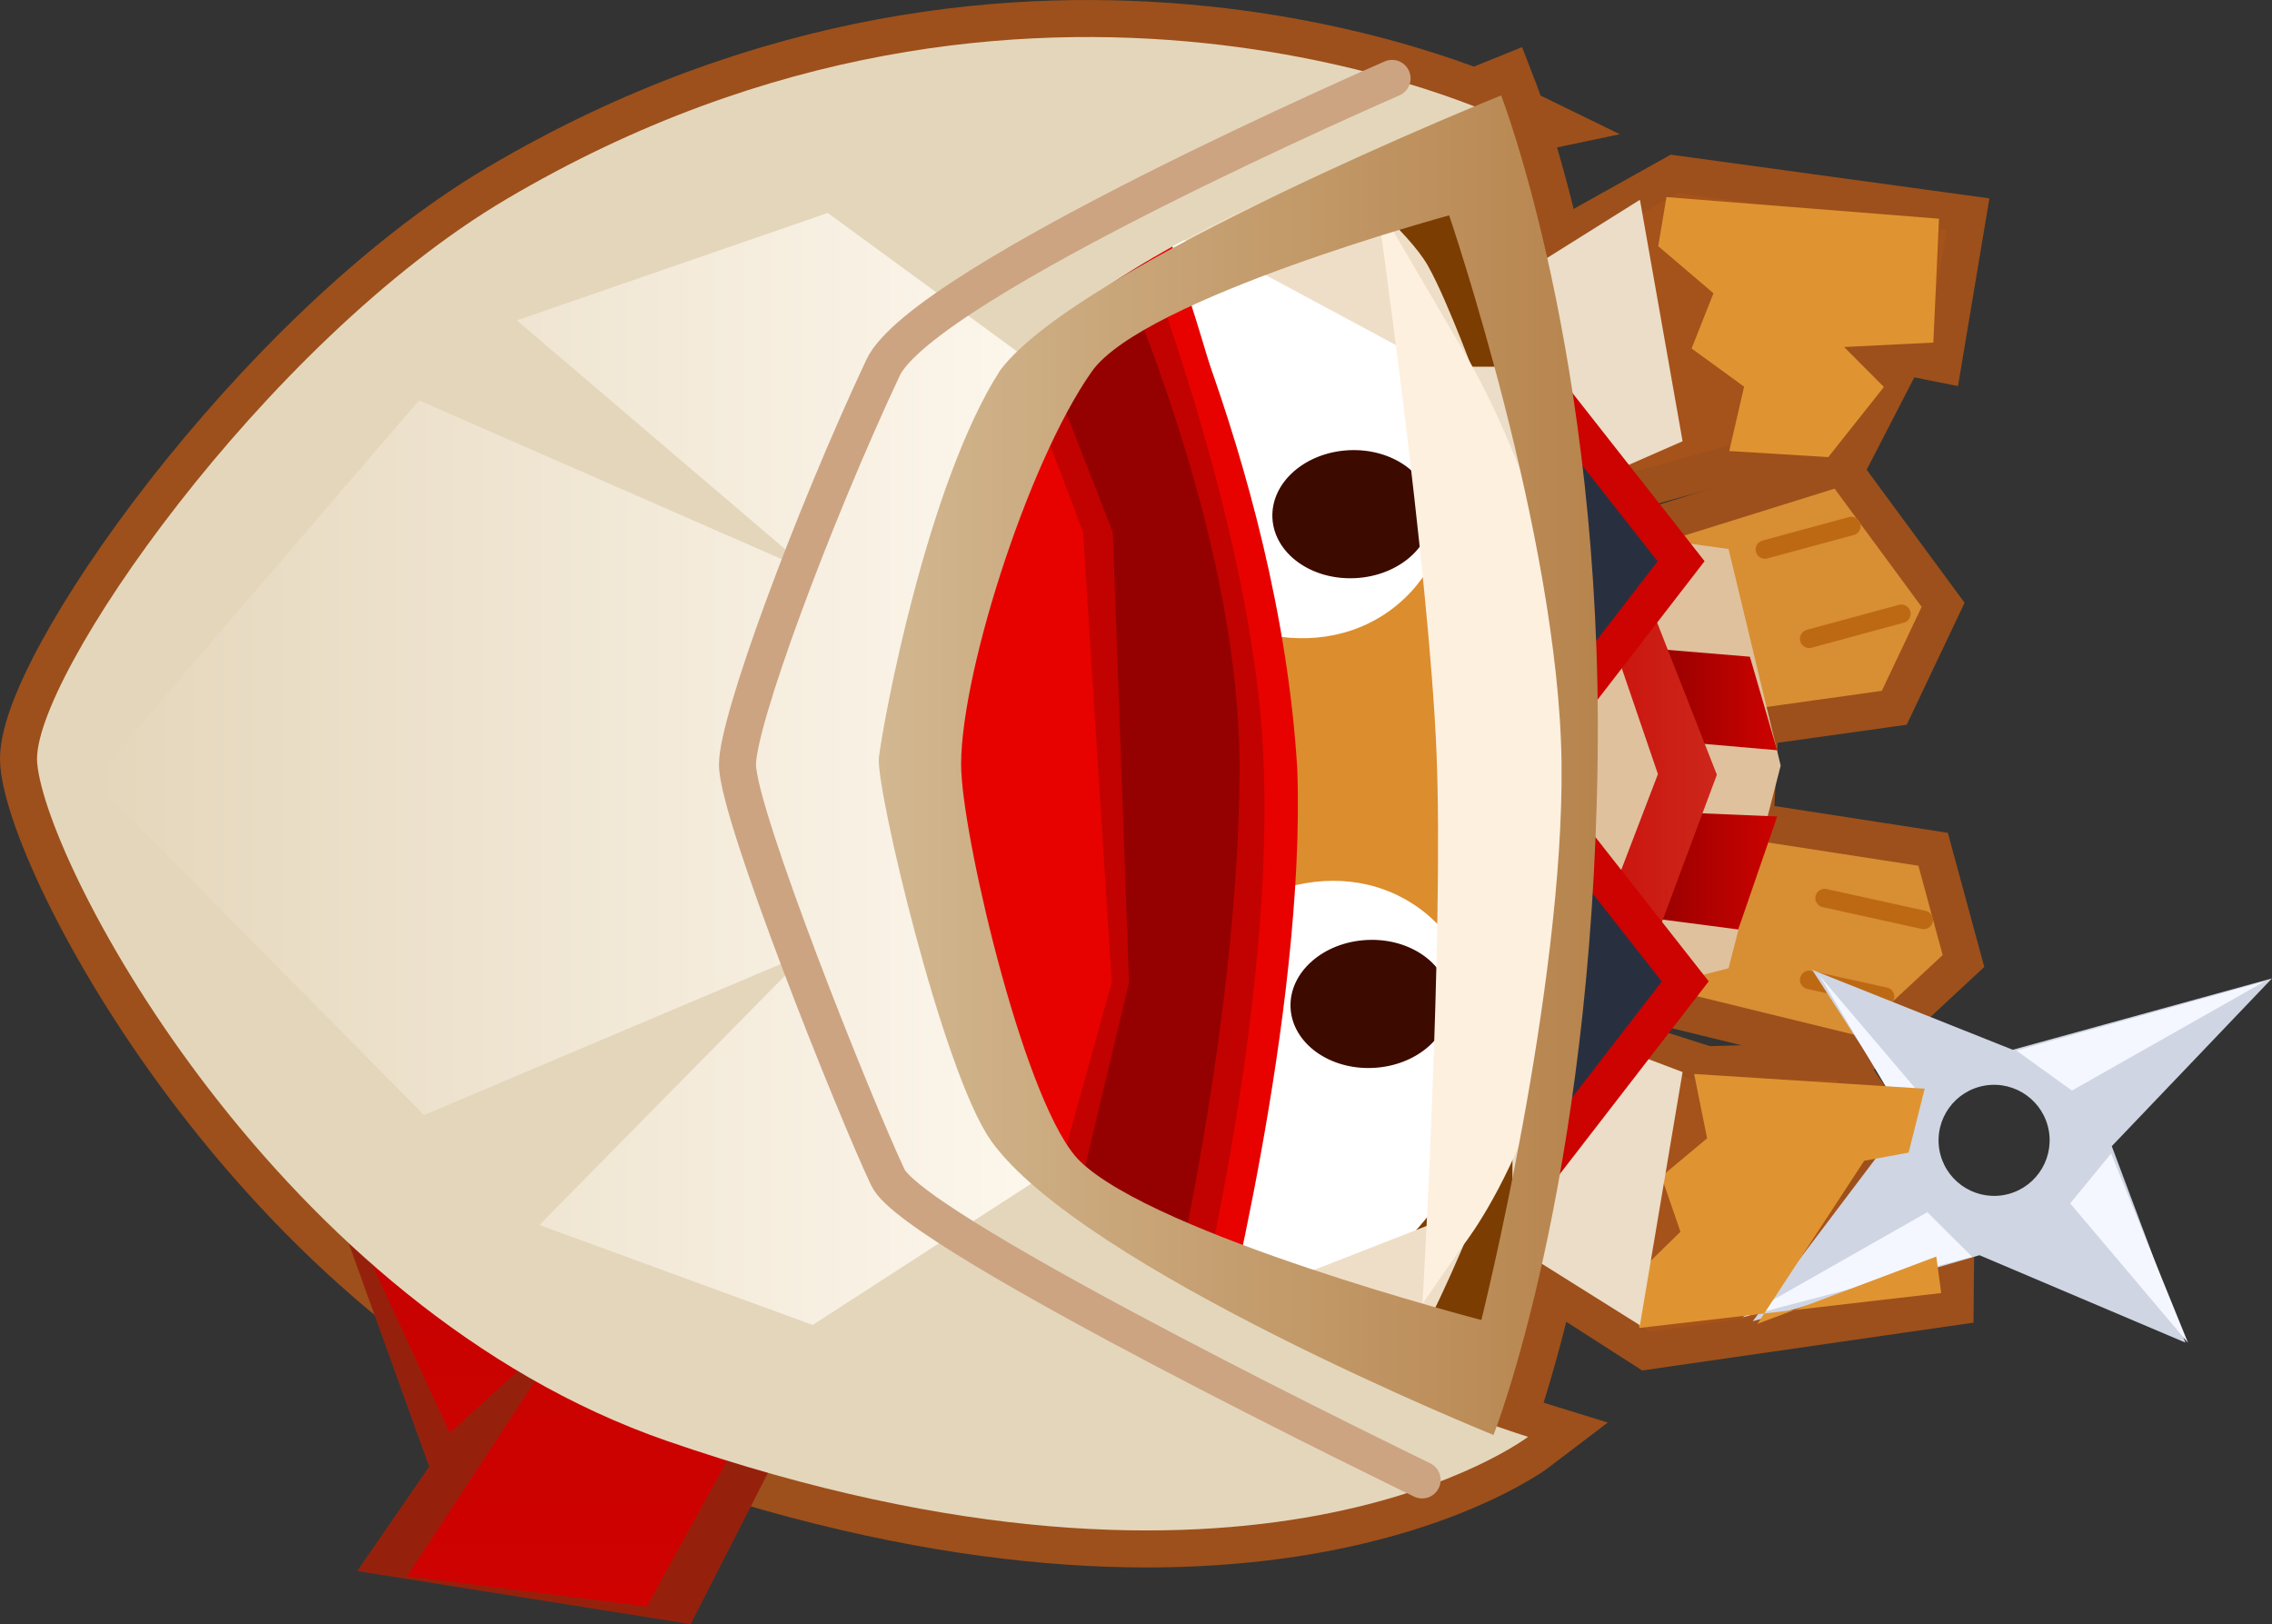 <svg version="1.1" xmlns="http://www.w3.org/2000/svg" xmlns:xlink="http://www.w3.org/1999/xlink" width="30.687" height="21.937" viewBox="0,0,30.687,21.937"><rect x="0" y="0" width="30.687" height="21.937" fill="#333333" stroke="none"/><defs><linearGradient x1="245.574" y1="181.694" x2="247.311" y2="181.694" gradientUnits="userSpaceOnUse" id="color-1"><stop offset="0" stop-color="#950100"/><stop offset="1" stop-color="#cc0200"/></linearGradient><linearGradient x1="245.679" y1="179.378" x2="247.311" y2="179.378" gradientUnits="userSpaceOnUse" id="color-2"><stop offset="0" stop-color="#950100"/><stop offset="1" stop-color="#cc0200"/></linearGradient><linearGradient x1="243.548" y1="180.325" x2="247.074" y2="180.325" gradientUnits="userSpaceOnUse" id="color-3"><stop offset="0" stop-color="#c70200"/><stop offset="1" stop-color="#ce2e20"/></linearGradient><linearGradient x1="231.174" y1="184.832" x2="231.174" y2="191.628" gradientUnits="userSpaceOnUse" id="color-4"><stop offset="0" stop-color="#c30200"/><stop offset="1" stop-color="#cf0200"/></linearGradient><linearGradient x1="224.562" y1="180.315" x2="237.468" y2="180.315" gradientUnits="userSpaceOnUse" id="color-5"><stop offset="0" stop-color="#e4d6bb"/><stop offset="1" stop-color="#fdf7ed"/></linearGradient><linearGradient x1="235.175" y1="180.365" x2="244.888" y2="180.365" gradientUnits="userSpaceOnUse" id="color-6"><stop offset="0" stop-color="#d2b790"/><stop offset="1" stop-color="#b7844d"/></linearGradient></defs><g transform="translate(-223.307,-169.929)"><g data-paper-data="{&quot;isPaintingLayer&quot;:true}" fill-rule="nonzero" stroke-linejoin="miter" stroke-miterlimit="10" stroke-dasharray="" stroke-dashoffset="0" style="mix-blend-mode: normal"><path d="M236.687,185.327c-0.649,-0.92 -1.555,-4.767 -1.509,-5.164c0.053,-0.467 0.649,-3.697 1.639,-5.234c1.065,-1.421 6.765,-3.711 6.765,-3.711c0,0 1.371,3.524 1.304,8.945c-0.071,5.771 -1.407,9.148 -1.407,9.148c0,0 -5.57,-2.25 -6.793,-3.983zM236.292,180.365c0.05,1.021 0.879,4.543 1.6,5.246c1.032,1.006 5.423,2.147 5.423,2.147c0,0 1.12,-4.481 1.083,-7.528c-0.037,-3.047 -1.518,-7.392 -1.518,-7.392c0,0 -4.129,1.123 -4.825,2.107c-0.878,1.242 -1.822,4.231 -1.764,5.419z" fill="none" stroke="#9d501b" stroke-width="1" stroke-linecap="round"/><path d="M223.809,180.233c-0.096,-1.112 3.073,-5.684 6.334,-7.612c7.109,-4.201 13.512,-1.071 13.512,-1.071c0,0 -3.787,0.789 -6.302,2.932c-1.208,1.029 -2.192,4.852 -2.242,5.813c-0.022,0.423 1.022,4.563 1.915,5.333c2.858,2.463 6.92,3.708 6.92,3.708c0,0 -3.677,2.807 -11.629,0.056c-5.239,-1.812 -8.386,-7.756 -8.508,-9.159z" fill="none" stroke="#9d501b" stroke-width="1" stroke-linecap="round"/><path d="M242.999,173.91l2.923,-1.633l3.966,0.544l-0.339,2.027l-1.028,-0.206l0.424,0.261l-0.761,1.476l-1.316,-0.231l-2.988,0.827" fill="#a6521b" stroke="#9d501b" stroke-width="0.5" stroke-linecap="round"/><path d="M234.19,187.723l-1.834,3.592l-3.363,-0.535l2.105,-3.056l-1.717,1.31l-0.91,-2.527l3.845,-1.675" data-paper-data="{&quot;index&quot;:null}" fill="none" stroke="#95210d" stroke-width="1" stroke-linecap="round"/><path d="M244.436,184.679l0.4,-1.067l0.867,-0.133" fill="none" stroke="#692206" stroke-width="0.5" stroke-linecap="round"/><path d="M244.326,177.441l3.856,-1.204l1.37,1.861l-0.66,1.391l-1.814,0.254l-0.066,1.285l2.405,0.372l0.41,1.509l-1.374,1.278l-4.286,-1.048c0,0 0.598,-1.504 0.531,-2.694c-0.067,-1.19 -0.373,-3.004 -0.373,-3.004z" data-paper-data="{&quot;index&quot;:null}" fill="#d88e33" stroke="#9d501b" stroke-width="0.5" stroke-linecap="round"/><path d="M247.145,177.351l1.168,-0.317" data-paper-data="{&quot;index&quot;:null}" fill="none" stroke="#bd6914" stroke-width="0.25" stroke-linecap="round"/><path d="M248.988,178.219l-1.245,0.338" data-paper-data="{&quot;index&quot;:null}" fill="none" stroke="#bd6914" stroke-width="0.25" stroke-linecap="round"/><path d="M242.701,184.027l-0.115,-7.244l4.068,0.561l0.704,2.926l-0.704,2.737z" fill="#dfc19d" stroke="#692206" stroke-width="0" stroke-linecap="butt"/><path d="M246.048,180.904l1.263,0.053l-0.526,1.526l-1.211,-0.158" fill="url(#color-1)" stroke="#000000" stroke-width="0" stroke-linecap="round"/><path d="M245.679,178.694l1.263,0.105l0.368,1.263l-1.211,-0.105" fill="url(#color-2)" stroke="#000000" stroke-width="0" stroke-linecap="round"/><path d="M243.669,183.306h0.912l1.119,-2.921l-0.997,-2.92l-1.155,-0.06v-0.181l1.63,-0.188l1.318,3.357l-1.221,3.275l-1.362,-0.06z" fill="url(#color-3)" stroke="#000000" stroke-width="0" stroke-linecap="round"/><path d="M247.951,182.059l1.339,0.295" data-paper-data="{&quot;index&quot;:null}" fill="none" stroke="#bd6914" stroke-width="0.25" stroke-linecap="round"/><path d="M248.767,183.39l-1.024,-0.226" data-paper-data="{&quot;index&quot;:null}" fill="none" stroke="#bd6914" stroke-width="0.25" stroke-linecap="round"/><path d="M249.496,172.883l-0.076,1.673l-1.205,0.06l0.537,0.54l-0.751,0.947l-1.338,-0.082l0.201,-0.869l-0.709,-0.516l0.295,-0.746l-0.746,-0.636l0.111,-0.663z" fill="#df9431" stroke="#692206" stroke-width="0" stroke-linecap="round"/><path d="M234.19,187.723l-2.146,3.904l-3.238,-0.41l2.292,-3.494l-1.717,1.56l-1.222,-2.652l4.158,-1.8" data-paper-data="{&quot;index&quot;:null}" fill="url(#color-4)" stroke="#000000" stroke-width="0" stroke-linecap="round"/><path d="M242.79,174.299l2.667,-1.672l0.576,3.262l-2.638,1.157" fill="#ebddc7" stroke="#174752" stroke-width="0" stroke-linecap="round"/><path d="M243.766,183.483l2.601,0.827l1.863,-0.055l0.765,1.123l-0.523,0.555l1.254,0.323l-0.012,1.321l-4.17,0.602l-2.545,-1.633" data-paper-data="{&quot;index&quot;:null}" fill="#a6521b" stroke="#9d501b" stroke-width="0.5" stroke-linecap="round"/><path d="M249.064,185.016l-1.28,-1.987l2.708,1.079l3.502,-0.964l-2.164,2.266l0.994,2.653l-2.781,-1.18l-3.063,0.892zM250.981,185.211c-0.067,-0.409 -0.452,-0.686 -0.861,-0.62c-0.409,0.067 -0.686,0.452 -0.62,0.861c0.067,0.409 0.452,0.686 0.861,0.62c0.409,-0.067 0.686,-0.452 0.62,-0.861z" fill="#cfd5e2" stroke="#000000" stroke-width="0" stroke-linecap="round"/><path d="M252.86,188.067l-1.592,-1.884l0.553,-0.674" fill="#f4f7ff" stroke="#000000" stroke-width="0" stroke-linecap="round"/><path d="M253.897,183.183l-2.605,1.476l-0.75,-0.54" fill="#f4f7ff" stroke="#000000" stroke-width="0" stroke-linecap="round"/><path d="M247.884,183.109l1.397,1.643l-0.273,0.239" fill="#f4f7ff" stroke="#000000" stroke-width="0" stroke-linecap="round"/><path d="M246.842,187.721l2.497,-1.419l0.605,0.603" fill="#f4f7ff" stroke="#000000" stroke-width="0" stroke-linecap="round"/><path d="M245.45,187.865l-0.096,-0.663l0.65,-0.636l-0.257,-0.746l0.617,-0.516l-0.175,-0.869l3.114,0.199l-0.217,0.863l-0.6,0.11l-1.442,2.203l2.416,-0.909l0.066,0.493z" data-paper-data="{&quot;index&quot;:null}" fill="#df9431" stroke="#692206" stroke-width="0" stroke-linecap="round"/><path d="M243.395,183.41l2.638,0.999l-0.576,3.42l-2.667,-1.672" data-paper-data="{&quot;index&quot;:null}" fill="#ebddc7" stroke="#174752" stroke-width="0" stroke-linecap="round"/><path d="M236.449,171.928l4.405,0.423c0,0 3.194,1.615 3.49,7.774c0.279,5.804 -3.514,8.661 -3.514,8.661l-2.695,0.078c0,0 -1.227,-0.092 -1.362,-2.699c-0.141,-2.729 -0.4,-9.569 -0.781,-11.977c-0.141,-0.89 0.457,-2.262 0.457,-2.262z" fill="#dc8d2d" stroke="#954116" stroke-width="0" stroke-linecap="round"/><path d="M241.382,174.882v-2.471h2.353v2.471z" fill="#7b3d01" stroke="none" stroke-width="0" stroke-linecap="butt"/><path d="M241.382,187.882v-2.471h2.353v2.471z" fill="#7b3d01" stroke="none" stroke-width="0" stroke-linecap="butt"/><path d="M242.234,182.047c1.164,0.607 1.494,2.276 0.736,3.728c-0.757,1.452 -2.315,2.137 -3.479,1.53c-1.164,-0.607 -1.494,-2.276 -0.736,-3.728c0.757,-1.452 2.315,-2.137 3.479,-1.53z" fill="#ffffff" stroke="#954116" stroke-width="0" stroke-linecap="butt"/><path d="M241.771,182.625c0.594,-0.029 1.093,0.335 1.117,0.812c0.023,0.477 -0.439,0.887 -1.033,0.916c-0.594,0.029 -1.093,-0.335 -1.117,-0.812c-0.023,-0.477 0.439,-0.887 1.033,-0.916z" fill="#3d0a00" stroke="none" stroke-width="0" stroke-linecap="butt"/><path d="M238.39,177.045c-0.895,-1.372 -0.728,-3.065 0.371,-3.782c1.1,-0.717 2.716,-0.186 3.611,1.185c0.895,1.372 0.728,3.065 -0.371,3.782c-1.1,0.717 -2.716,0.186 -3.611,-1.185z" data-paper-data="{&quot;index&quot;:null}" fill="#ffffff" stroke="#954116" stroke-width="0" stroke-linecap="butt"/><path d="M244.215,180.825l1.854,2.36l-1.91,2.472z" fill="#283040" stroke="#cc0300" stroke-width="0.5" stroke-linecap="round"/><path d="M244.159,175.15l1.854,2.36l-1.91,2.472z" fill="#283040" stroke="#cc0300" stroke-width="0.5" stroke-linecap="round"/><path d="M243.303,186.204c0,0 -0.476,1.176 -0.769,1.693c-0.216,0.382 -1.031,1.128 -1.031,1.128c0,0 -0.942,0.468 -1.616,0.517c-1.127,0.082 -4.517,-0.072 -4.517,-0.072l2.676,-0.753l1.493,-1.043l3.764,-1.471z" fill="#efdec7" stroke="#000000" stroke-width="0" stroke-linecap="round"/><path d="M243.303,175.204l-3.231,-1.737l-2.026,-0.776l-2.676,-0.753c0,0 2.201,-0.618 3.295,-0.539c0.92,0.067 2.838,0.984 2.838,0.984c0,0 0.83,0.676 1.089,1.133c0.274,0.482 0.711,1.688 0.711,1.688z" data-paper-data="{&quot;index&quot;:null}" fill="#efdec7" stroke="#000000" stroke-width="0" stroke-linecap="round"/><path d="M240.493,176.926c-0.023,-0.477 0.439,-0.887 1.033,-0.916c0.594,-0.029 1.093,0.335 1.117,0.812c0.023,0.477 -0.439,0.887 -1.033,0.916c-0.594,0.029 -1.093,-0.335 -1.117,-0.812z" data-paper-data="{&quot;index&quot;:null}" fill="#3d0a00" stroke="none" stroke-width="0" stroke-linecap="butt"/><path d="M238.678,171.937c0,0 1.87,4.938 2.025,8.2c0.155,3.262 -1.221,8.733 -1.221,8.733l-3.671,0.8l-0.575,-17.733z" fill="#e70200" stroke="#000000" stroke-width="0" stroke-linecap="round"/><path d="M243.122,174.753c0,0 1.406,2.315 1.561,5.363c0.212,4.43 -1.635,6.661 -1.635,6.661l-0.528,0.761c0,0 0.29,-5.003 0.189,-7.453c-0.104,-2.504 -0.806,-7.413 -0.806,-7.413z" fill="#fef0df" stroke="#000000" stroke-width="0" stroke-linecap="round"/><path d="M236.517,188.666l1.228,-5.469l-0.463,-6.08l-1.523,-4.674l2.791,-0.194c0,0 2.03,3.889 2.279,8.072c0.119,3.296 -1.071,7.894 -1.071,7.894z" fill="#e70200" stroke="#000000" stroke-width="0" stroke-linecap="round"/><path d="M236.803,188.666l1.52,-5.469l-0.388,-6.08l-1.767,-4.674l2.174,-0.194c0,0 1.827,4.33 2.022,7.759c0.201,3.549 -1.009,8.207 -1.009,8.207z" fill="#c20200" stroke="#000000" stroke-width="0" stroke-linecap="round"/><path d="M237.317,188.395l1.239,-5.198l-0.219,-6.08l-1.825,-4.674l-0.854,-0.298l1.197,-0.08l1.027,0.275c0,0 2.176,4.294 2.167,7.976c-0.008,3.61 -1.08,7.9 -1.08,7.9l-0.788,0.574l-1.236,0.115z" fill="#950100" stroke="#000000" stroke-width="0" stroke-linecap="round"/><path d="M223.809,180.233c-0.096,-1.112 3.073,-5.684 6.334,-7.612c7.109,-4.201 13.512,-1.071 13.512,-1.071c0,0 -3.787,0.789 -6.302,2.932c-1.208,1.029 -2.192,4.852 -2.242,5.813c-0.022,0.423 1.022,4.563 1.915,5.333c2.858,2.463 6.92,3.708 6.92,3.708c0,0 -3.677,2.807 -11.629,0.056c-5.239,-1.812 -8.386,-7.756 -8.508,-9.159z" fill="#e4d6bb" stroke="#000000" stroke-width="0" stroke-linecap="round"/><path d="M237.468,185.766l-3.184,2.059l-3.692,-1.35l3.624,-3.679l-5.182,2.194l-4.471,-4.523l4.403,-5.131l5.318,2.329l-3.997,-3.409l4.2,-1.451l2.676,1.958l-1.694,5.57z" fill="url(#color-5)" stroke="#cca482" stroke-width="0" stroke-linecap="round"/><path d="M242.515,189.918c0,0 -6.85,-3.314 -7.215,-4.084c-0.452,-0.955 -2.021,-4.884 -2.032,-5.57c-0.01,-0.576 1.011,-3.331 1.965,-5.367c0.544,-1.161 6.876,-3.909 6.876,-3.909" fill="none" stroke="#cca482" stroke-width="0.5" stroke-linecap="round"/><path d="M236.687,185.327c-0.649,-0.92 -1.555,-4.767 -1.509,-5.164c0.053,-0.467 0.649,-3.697 1.639,-5.234c1.065,-1.421 6.765,-3.711 6.765,-3.711c0,0 1.371,3.524 1.304,8.945c-0.071,5.771 -1.407,9.148 -1.407,9.148c0,0 -5.57,-2.25 -6.793,-3.983zM236.292,180.365c0.05,1.021 0.879,4.543 1.6,5.246c1.032,1.006 5.423,2.147 5.423,2.147c0,0 1.12,-4.481 1.083,-7.528c-0.037,-3.047 -1.518,-7.392 -1.518,-7.392c0,0 -4.129,1.123 -4.825,2.107c-0.878,1.242 -1.822,4.231 -1.764,5.419z" fill="url(#color-6)" stroke="#000000" stroke-width="0" stroke-linecap="round"/></g></g></svg>